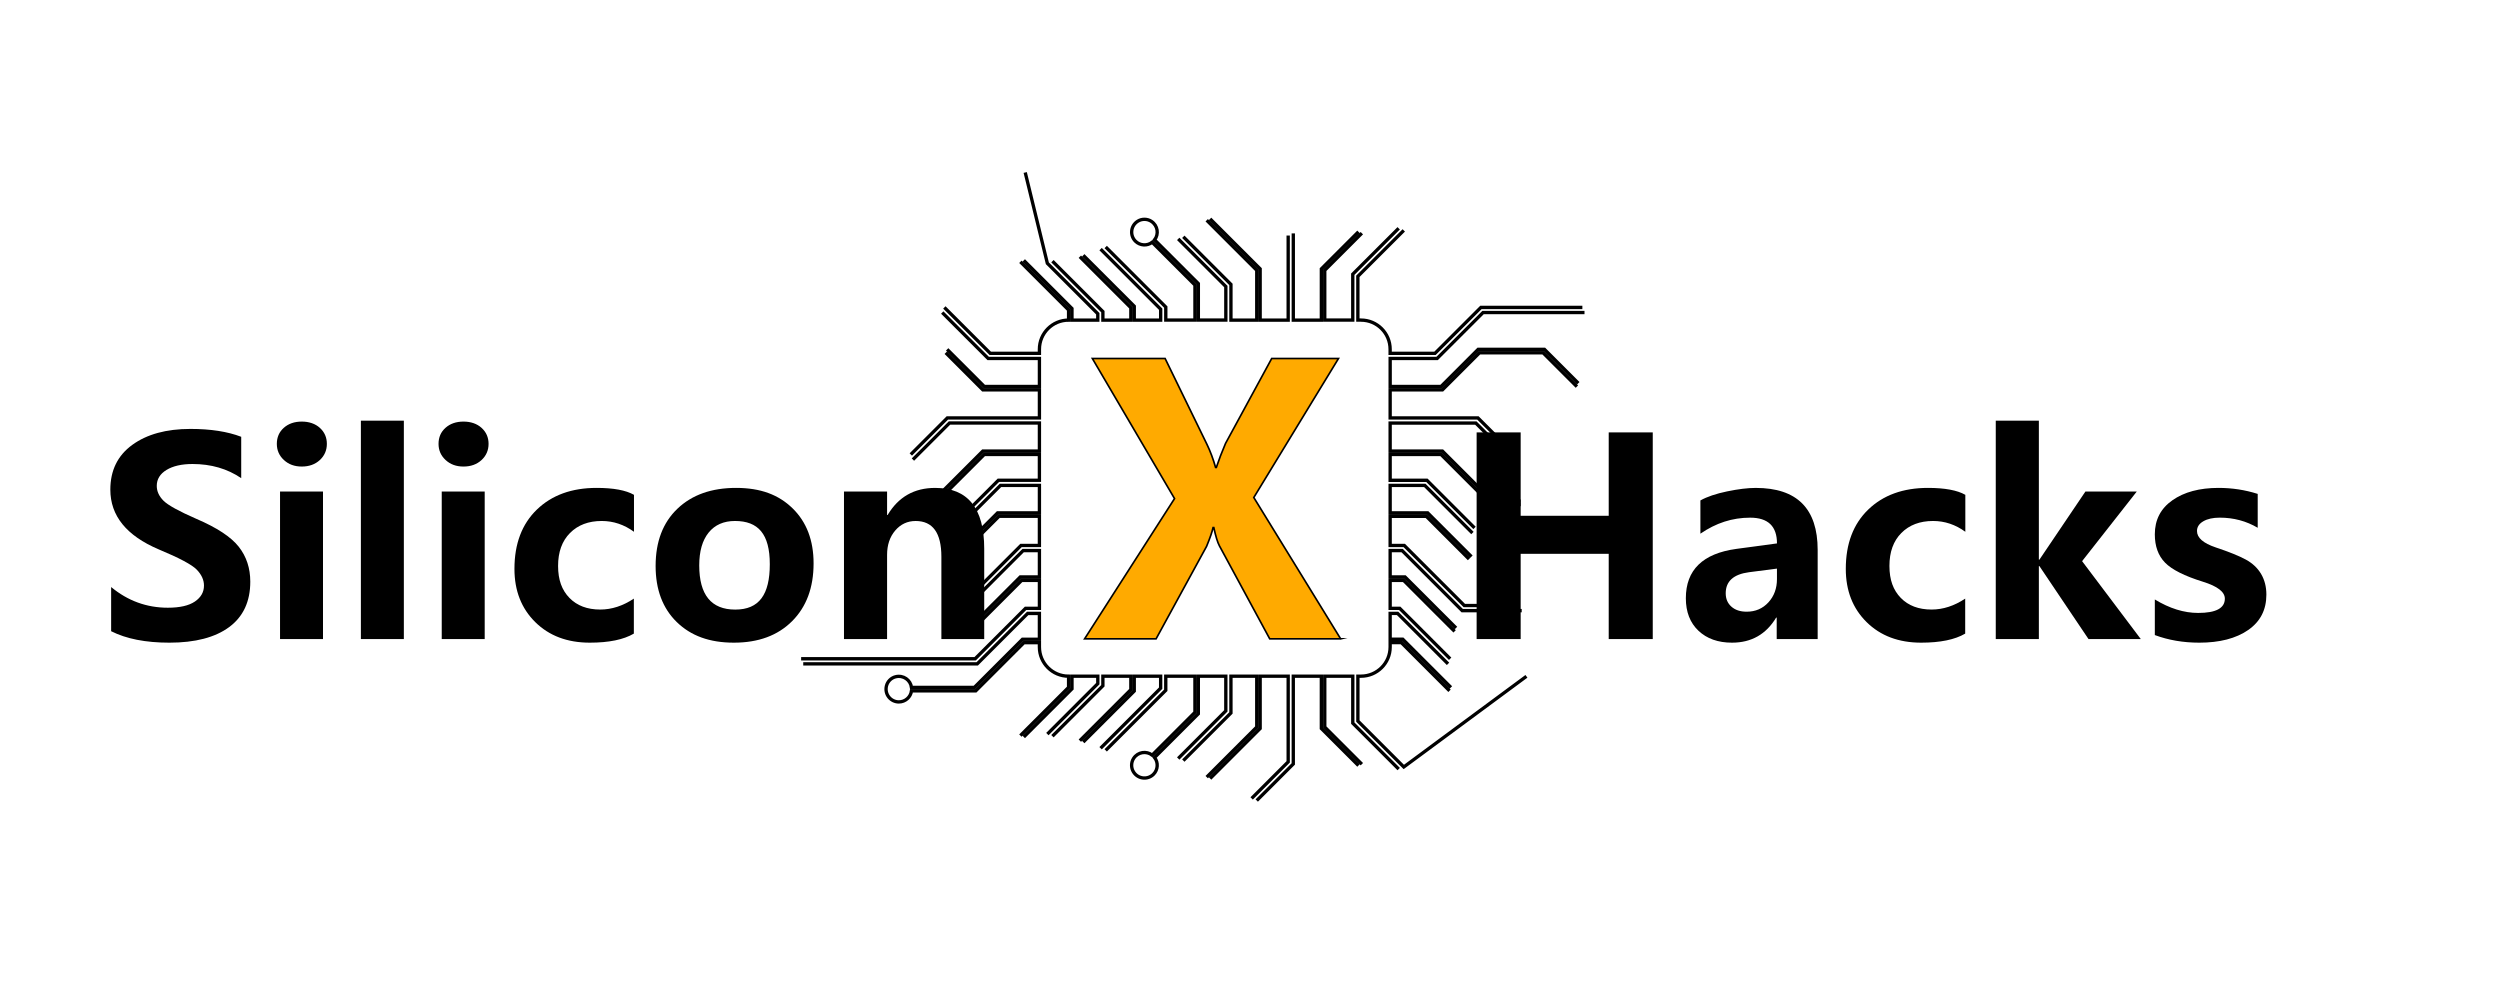 <?xml version="1.0" encoding="UTF-8"?>
<svg id="Layer_1" xmlns="http://www.w3.org/2000/svg" viewBox="-30 150 1500  600">
  <defs>
    <style>
      .cls-1 {
        fill: #000;
      }

      .cls-2 {
        fill: #fa0;
        stroke-miterlimit: 10;
        stroke: black;
      }

      .cls-3 {
        fill: none;
        stroke: #000;
        stroke-miterlimit: 10;
        stroke-width: 2px;
      }
    </style>
  </defs>
  <g id="_x31_">
    <path class="cls-1" d="M36.68,502.22c9.98,8.27,21.32,12.41,34.02,12.41,7.2,0,12.62-1.24,16.25-3.72,3.63-2.48,5.44-5.67,5.44-9.57,0-3.36-1.44-6.54-4.32-9.53-2.88-2.99-10.49-7.04-22.81-12.17-19.37-8.22-29.06-20.17-29.06-35.86,0-11.53,4.39-20.48,13.17-26.86,8.78-6.38,20.4-9.57,34.86-9.57,12.11,0,22.28,1.57,30.5,4.72v24.82c-8.33-5.66-18.07-8.49-29.22-8.49-6.51,0-11.72,1.19-15.61,3.56-3.9,2.38-5.84,5.56-5.84,9.57,0,3.2,1.33,6.15,4,8.85,2.67,2.7,9.26,6.34,19.77,10.93,12.33,5.28,20.8,10.86,25.42,16.73,4.62,5.87,6.92,12.86,6.92,20.97,0,11.9-4.22,20.97-12.65,27.22-8.43,6.24-20.41,9.37-35.94,9.37-14.2,0-25.83-2.29-34.9-6.88v-26.5Z"/>
    <path class="cls-3" d="M633.42,600.22l36.04-36.04v-8.46h17.5v21.69l-25.65,25.65c-3.43-2.62-8.56-1.97-11.13,1.97-1.58,2.42-1.62,5.67-.08,8.12,2.74,4.37,8.57,4.84,11.98,1.43,2.75-2.75,2.97-7.07.67-10.07l26.25-26.25v-22.53h16.49v20.8l-28.57,28.57M619.95,595.24l30.6-30.6v-8.93h15.84v7.19l-36.04,36.04M601.47,591.72l30.26-30.26v-5.74h16.78v8.08l-30.6,30.6M584.28,592.19l28.91-28.9v-7.57h15.49v4.47l-30.26,30.26M451.94,548.32h104.4l30.26-30.26h7.04v15.49h-10.14l-28.9,28.91h-37.7c-.58-4.39-4.86-7.6-9.61-6.39-2.67.68-4.8,2.87-5.44,5.54-1.19,5.05,2.6,9.54,7.45,9.54,3.89,0,7.1-2.9,7.6-6.65h38.55l28.9-28.91h9.29v2.63c0,9.67,7.84,17.5,17.5,17.5h0v6.72l-28.91,28.9M552.4,528.82l30.6-30.6h10.65v16.78h-8.31l-30.26,30.26h-104.4M547.85,516.38l36.04-36.04h9.76v15.84h-11.49l-30.6,30.6M543.07,495.5c2.75-2.75,2.97-7.07.67-10.07l25.65-25.65h24.25v17.5h-11.03l-36.04,36.04M541.72,469.81l28.57-28.57h23.36v16.49h-25.1l-26.25,26.25M530.53,452.71l30.02-30.02h33.09v15.49h-24.63l-28.57,28.57M517.75,425.75l21.93-21.93h53.97v16.82h-33.94l-30.02,30.02M537.45,361.66l22.26,22.26h33.94v16.84h-55.24l-21.93,21.93M535.35,337.52l27.55,27.55h30.75v16.81h-33.09l-22.26-22.26M582.24,307.08l28.91,28.9v6.08h0c-9.67,0-17.5,7.84-17.5,17.5v2.44h-29.48l-27.55-27.54M585.13,253.49,598.41,307.97l30.26,30.26v3.83h-15.49v-6.93l-28.91-28.9M617.91,304.03l30.6,30.6v7.44h-16.78v-5.1l-30.26-30.26M630.36,299.47l36.04,36.04v6.55h-15.84v-8.29l-30.6-30.6M676.93,293.34l28.57,28.57v20.15h-16.49v-21.89l-26.25-26.25c2.62-3.43,1.97-8.55-1.96-11.12-2.42-1.58-5.67-1.62-8.12-.09-4.37,2.74-4.85,8.57-1.43,11.99,2.75,2.75,7.07,2.97,10.07.67l25.65,25.65v21.04h-17.5v-7.82l-36.04-36.04M694.03,282.15l30.02,30.02v29.89h-15.49v-21.42l-28.57-28.57M742.91,291.3v50.76h-16.82v-30.73l-30.02-30.02M785.08,289.07l-22.26,22.26v30.73h-16.84v-52.03M809.21,286.98l-27.55,27.54v27.54h-16.81v-29.89l22.26-22.26M919.42,334.46h-60.87l-27.55,27.54h-26.92v-2.44c0-9.67-7.84-17.5-17.5-17.5h-1.86v-26.27l27.55-27.55M916.99,379.93l-20.31-20.31h-39.79l-22.26,22.26h-30.53v-16.81h28.18l27.55-27.55h60.87M878.69,422.69l-21.93-21.93h-52.67v-16.84h31.37l22.26-22.26h38.11l20.31,20.31M882.39,450.67h-16.91l-30.02-30.02h-31.37v-16.82h51.4l21.93,21.93M854.72,466.75l-28.57-28.57h-22.06v-15.49h30.53l30.02,30.02h17.75M852.87,483.99l-26.25-26.25h-22.53v-16.49h20.8l28.57,28.57M881.76,513.32h-33.17l-36.04-36.04h-8.46v-17.5h21.69l25.65,25.65M843.62,526.78l-30.6-30.6h-8.93v-15.84h7.19l36.04,36.04h35.7M840.09,545.26l-30.26-30.26h-5.74v-16.78h8.08l30.6,30.6M840.56,562.45l-28.9-28.91h-7.57v-15.49h4.47l30.26,30.26M885.86,555.8,812.28,610.18l-27.55-27.55v-26.92h1.86c9.67,0,17.5-7.84,17.5-17.5v-2.63h6.72l28.9,28.91M787.12,608.51l-22.26-22.26v-30.53h16.81v28.18l27.55,27.55M724.04,630.31l21.93-21.93v-52.67h16.84v31.37l22.26,22.26M696.07,617.11l30.02-30.02v-31.37h16.82v51.4l-21.93,21.93M679.99,606.35l28.57-28.57v-22.06h15.49v30.53l-30.02,30.02"/>
    <path class="cls-1" d="M136.1,416.32c0-3.95,1.4-7.16,4.2-9.65,2.8-2.48,6.39-3.72,10.77-3.72s8.11,1.27,10.89,3.8c2.77,2.54,4.16,5.72,4.16,9.57s-1.42,7.14-4.24,9.73c-2.83,2.59-6.43,3.88-10.81,3.88s-7.9-1.31-10.73-3.92c-2.83-2.61-4.24-5.84-4.24-9.69ZM138.02,533.44v-88.54h25.78v88.54h-25.78Z"/>
    <path class="cls-1" d="M186.53,533.44v-131.04h25.78v131.04h-25.78Z"/>
    <path class="cls-1" d="M233.12,416.32c0-3.95,1.4-7.16,4.2-9.65,2.8-2.48,6.39-3.72,10.77-3.72s8.11,1.27,10.89,3.8c2.77,2.54,4.16,5.72,4.16,9.57s-1.42,7.14-4.24,9.73c-2.83,2.59-6.43,3.88-10.81,3.88s-7.9-1.31-10.73-3.92c-2.83-2.61-4.24-5.84-4.24-9.69ZM235.04,533.44v-88.54h25.78v88.54h-25.78Z"/>
    <path class="cls-1" d="M350.32,530.16c-6.19,3.63-15,5.44-26.42,5.44-13.5,0-24.42-4.11-32.74-12.33-8.33-8.22-12.49-18.86-12.49-31.94,0-15.05,4.48-26.91,13.45-35.58,8.97-8.67,20.92-13.01,35.86-13.01,10.09,0,17.56,1.39,22.41,4.16v22.17c-5.92-4.32-12.38-6.48-19.37-6.48-7.9,0-14.24,2.4-19.01,7.2-4.78,4.8-7.16,11.4-7.16,19.77s2.27,14.5,6.8,19.17c4.54,4.67,10.7,7,18.49,7,6.88,0,13.61-2.19,20.17-6.56v20.97Z"/>
    <path class="cls-1" d="M363.37,489.57c0-14.57,4.36-26.02,13.09-34.34,8.73-8.33,20.45-12.49,35.18-12.49s25.56,4.1,33.94,12.29c8.38,8.19,12.57,19.2,12.57,33.02,0,14.52-4.3,26.07-12.89,34.66-8.59,8.59-20.23,12.89-34.9,12.89s-25.84-4.12-34.3-12.37c-8.46-8.25-12.69-19.47-12.69-33.66ZM389.54,489.25c0,17.67,7.2,26.5,21.61,26.5s20.73-9.07,20.73-27.22-6.96-25.94-20.89-25.94c-6.78,0-12.05,2.32-15.81,6.96-3.76,4.64-5.64,11.21-5.64,19.69Z"/>
    <path class="cls-1" d="M560.53,533.44h-25.7v-49.39c0-14.3-5.15-21.45-15.45-21.45-4.91,0-8.99,1.91-12.25,5.72-3.26,3.82-4.88,8.69-4.88,14.61v50.51h-25.86v-88.54h25.86v14.09h.32c6.46-10.83,15.96-16.25,28.5-16.25,19.64,0,29.46,12.17,29.46,36.5v54.2Z"/>
    <path class="cls-2" d="M774.41,533.31h-42.57l-30.19-55.81c-1.09-2.03-2.21-5.68-3.37-10.97h-.43c-.58,2.61-1.88,6.37-3.91,11.29l-30.3,55.49h-42.89l53.97-84.16-49.3-84.05h43.65l25.08,51.47c2.03,4.2,3.76,8.83,5.21,13.9h.43c1.52-4.56,3.37-9.37,5.54-14.44l27.69-50.93h40.07l-50.82,83.4,52.12,84.81Z"/>
    <path class="cls-1" d="M961.65,533.44h-26.42v-51.15h-52.83v51.15h-26.42v-124h26.42v50.03h52.83v-50.03h26.42v124Z"/>
    <path class="cls-1" d="M990.23,450.27c4-2.24,9.35-4.05,16.05-5.44,6.7-1.39,12.42-2.08,17.17-2.08,24.76,0,37.15,12.41,37.15,37.22v53.47h-24.58v-12.89h-.32c-6.03,10.03-14.86,15.05-26.5,15.05-8.38,0-15.09-2.39-20.13-7.16-5.04-4.78-7.56-11.27-7.56-19.49,0-16.97,10.11-26.84,30.34-29.62l24.34-3.28c0-10.3-5.36-15.45-16.09-15.45s-20.52,3.2-29.86,9.61v-19.93ZM1019.44,493.33c-9.34,1.23-14.01,5.44-14.01,12.65,0,3.31,1.13,5.98,3.4,8,2.27,2.03,5.32,3.04,9.17,3.04,5.28,0,9.63-1.87,13.05-5.6,3.41-3.73,5.12-8.38,5.12-13.93v-6.32l-16.73,2.16Z"/>
    <path class="cls-1" d="M1149.13,530.16c-6.19,3.63-15,5.44-26.42,5.44-13.5,0-24.42-4.11-32.74-12.33-8.33-8.22-12.49-18.86-12.49-31.94,0-15.05,4.48-26.91,13.45-35.58,8.97-8.67,20.92-13.01,35.86-13.01,10.09,0,17.56,1.39,22.41,4.16v22.17c-5.92-4.32-12.38-6.48-19.37-6.48-7.9,0-14.24,2.4-19.01,7.2-4.78,4.8-7.16,11.4-7.16,19.77s2.27,14.5,6.8,19.17c4.54,4.67,10.7,7,18.49,7,6.88,0,13.61-2.19,20.17-6.56v20.97Z"/>
    <path class="cls-1" d="M1254.48,533.44h-31.38l-29.46-43.79h-.32v43.79h-25.86v-131.04h25.86v83.41h.32l27.62-40.91h30.82l-32.82,41.79,35.22,46.75Z"/>
    <path class="cls-1" d="M1262.88,509.67c8.86,5.39,17.53,8.09,26.02,8.09,10.67,0,16.01-2.85,16.01-8.57,0-4.05-4.4-7.44-13.21-10.17-10.99-3.42-18.55-7.22-22.65-11.41-4.11-4.19-6.16-9.86-6.16-17.01,0-8.7,3.52-15.52,10.57-20.45,7.04-4.94,16.28-7.41,27.7-7.41,8.11,0,15.93,1.2,23.46,3.6v20.33c-6.88-4.05-14.46-6.08-22.74-6.08-4.11,0-7.42.73-9.93,2.2-2.51,1.47-3.76,3.4-3.76,5.8,0,4.06,3.73,7.34,11.21,9.85,8,2.67,14.02,5.1,18.05,7.29,4.03,2.19,7.1,5.07,9.21,8.65,2.11,3.58,3.16,7.71,3.16,12.41,0,9.13-3.65,16.21-10.97,21.25-7.31,5.04-17.08,7.56-29.3,7.56-9.61,0-18.49-1.52-26.66-4.56v-21.37Z"/>
  </g>
</svg>